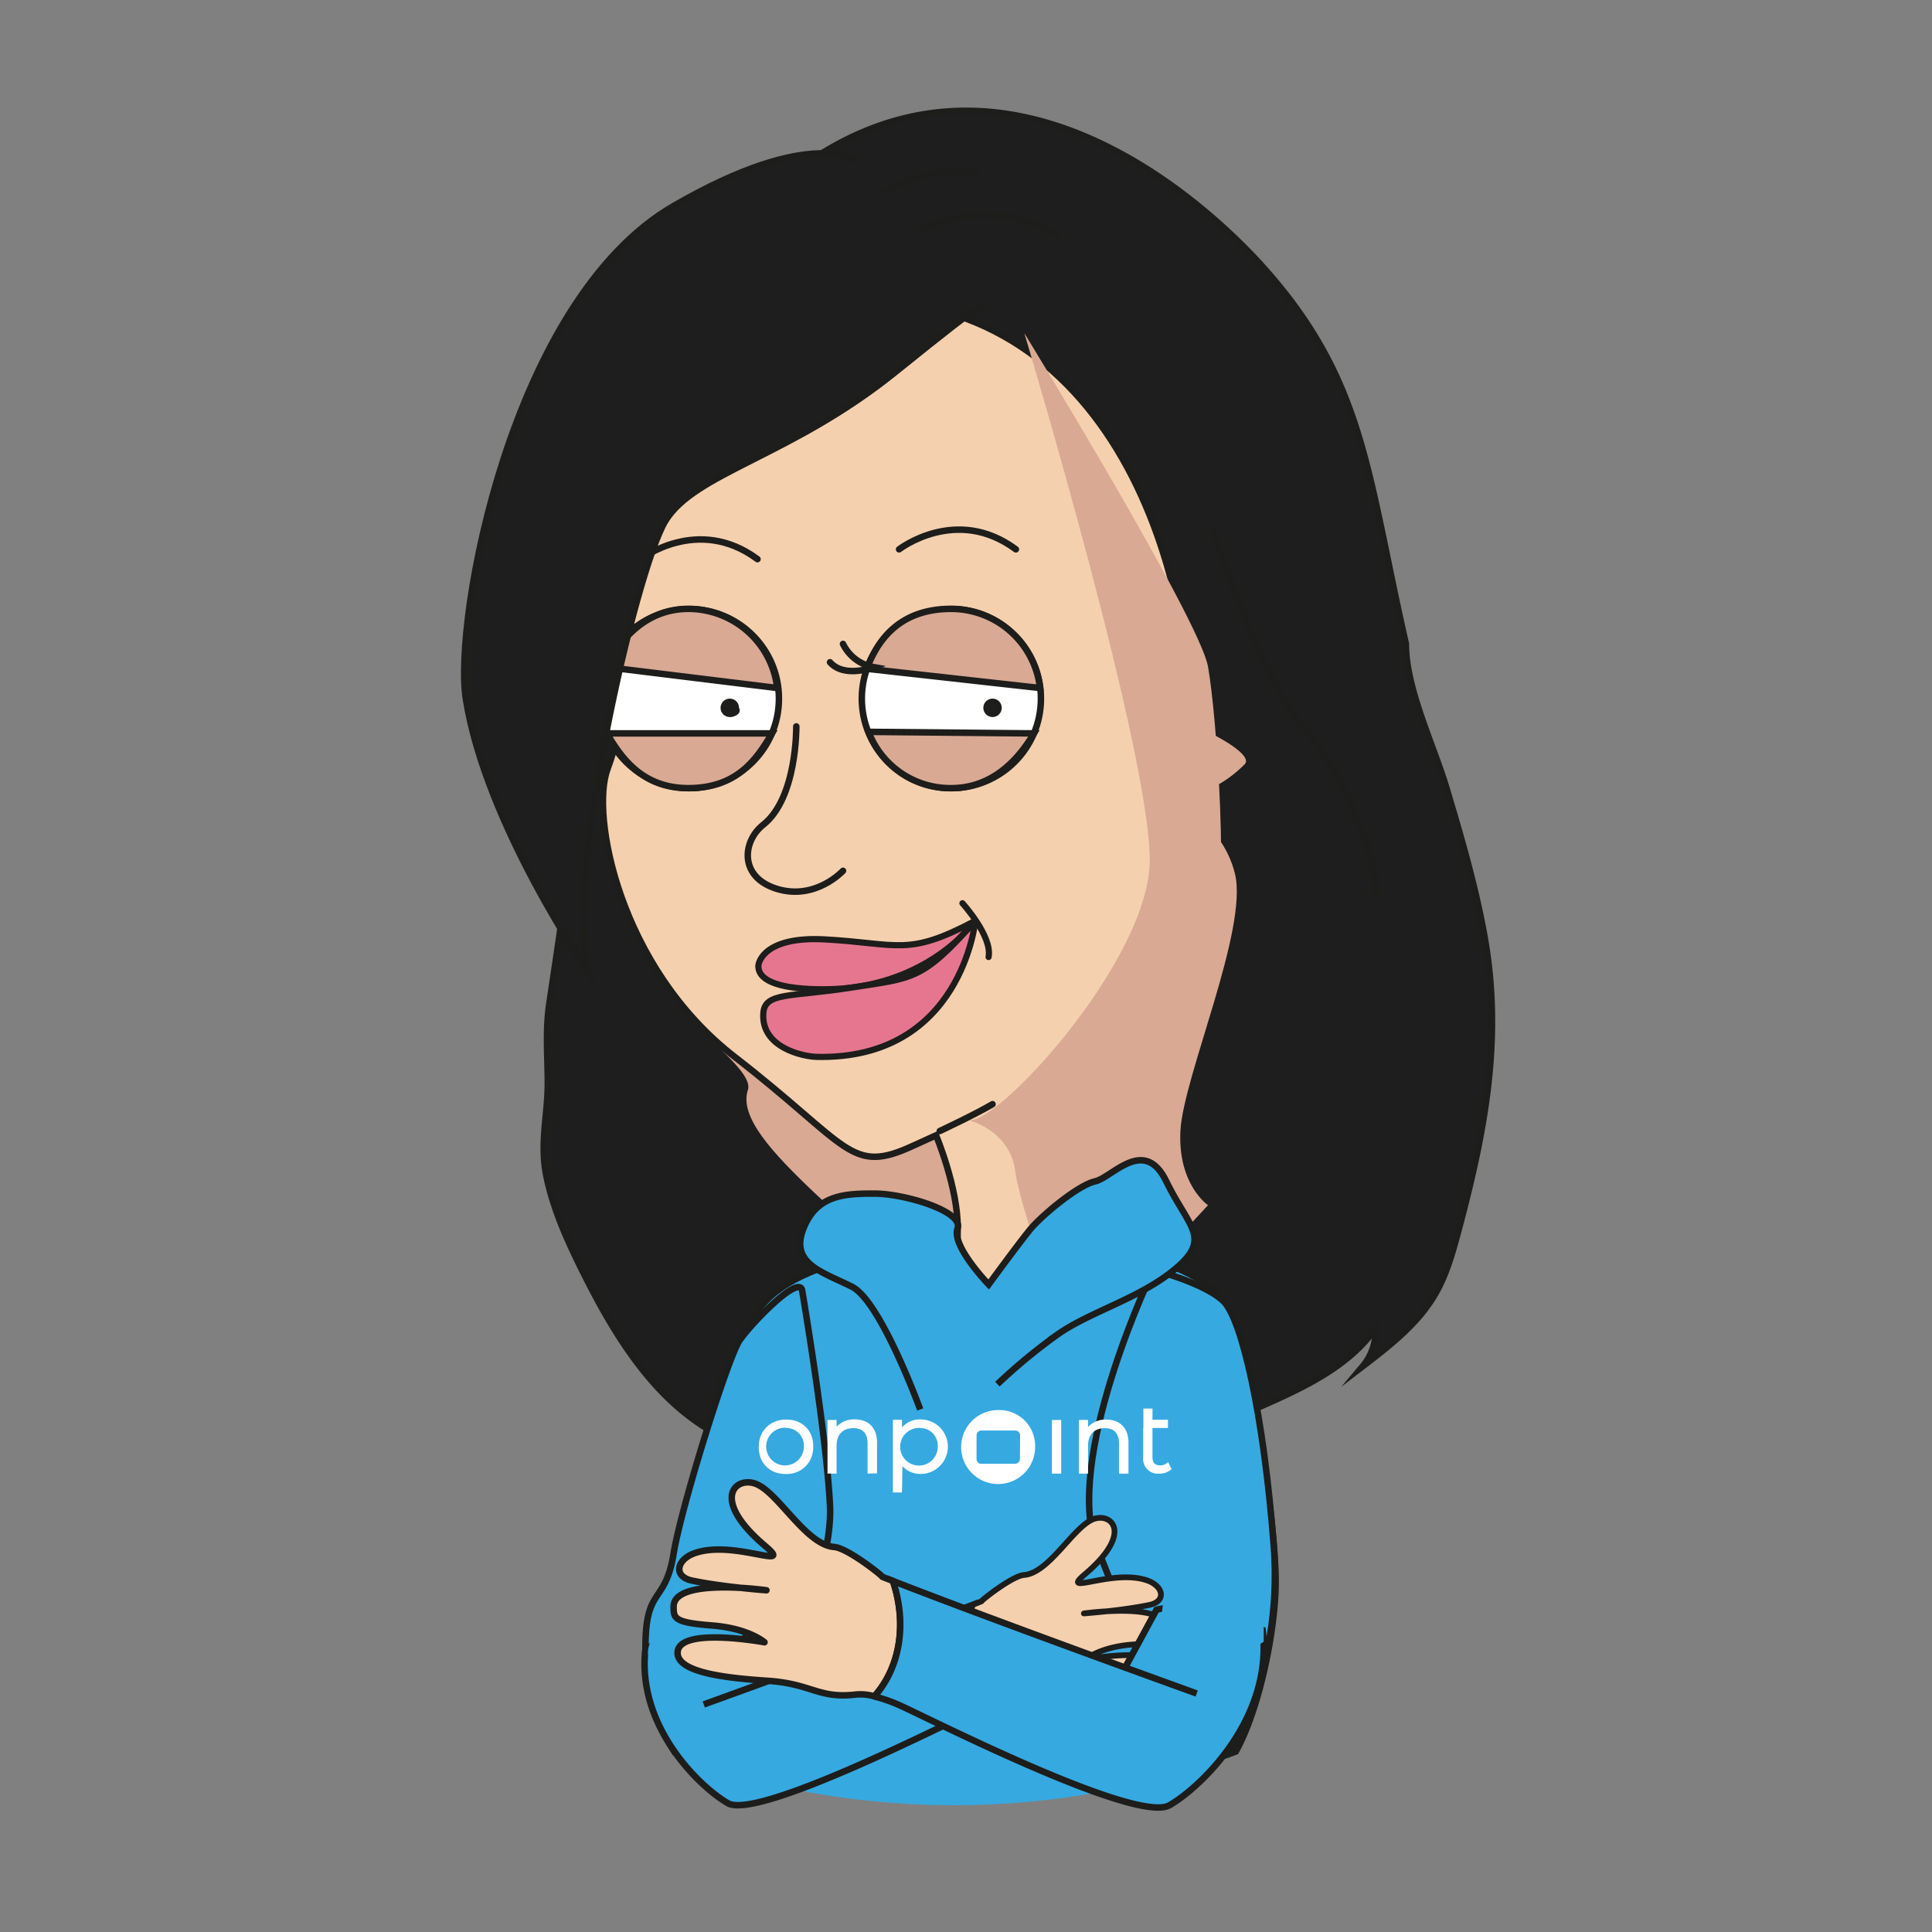 <svg xmlns="http://www.w3.org/2000/svg" xmlns:xlink="http://www.w3.org/1999/xlink" viewBox="0 0 425.2 425.2"><rect x="0" y="0" width="425.2" height="425.2" fill="#808080" stroke="none"/><defs><style>.cls-1,.cls-11,.cls-15{fill:none;}.cls-2{isolation:isolate;}.cls-3{fill:#1e1e1e;}.cls-10,.cls-11,.cls-13,.cls-15,.cls-16,.cls-17,.cls-3,.cls-6,.cls-7,.cls-8,.cls-9{stroke:#1d1d1b;}.cls-13,.cls-15,.cls-3,.cls-6,.cls-7,.cls-8,.cls-9{stroke-miterlimit:10;}.cls-13,.cls-15,.cls-16,.cls-3,.cls-7,.cls-8,.cls-9{stroke-width:1.43px;}.cls-13,.cls-4{fill:#d9a994;}.cls-12,.cls-4{mix-blend-mode:darken;}.cls-5{clip-path:url(#clip-path);}.cls-18,.cls-6{fill:#36a9e1;}.cls-6{stroke-width:1.43px;}.cls-16,.cls-17,.cls-7,.cls-9{fill:#f5d0ae;}.cls-19,.cls-8{fill:#fff;}.cls-11,.cls-15,.cls-16,.cls-17,.cls-9{stroke-linecap:round;}.cls-10{fill:#e6768f;}.cls-10,.cls-11,.cls-16,.cls-17{stroke-linejoin:round;}.cls-10,.cls-11{stroke-width:1.36px;}.cls-14{fill:#1d1d1b;}.cls-17{stroke-width:1.26px;}</style><clipPath id="clip-path"><circle class="cls-1" cx="209.91" cy="217.55" r="179.75"/></clipPath></defs><title>девч1_2_2</title><g class="cls-2"><g id="Layer_1" data-name="Layer 1"><path class="cls-3" d="M173.85,38.65c46.62-36.34,92,6.61,104.27,20.32,22.34,25,22.74,45.3,31.29,82.72,0,9.84,6,22.07,8.84,31.46,3.27,10.89,6.47,21.84,8.47,33,4,22.37.1,42.77-5.66,64.35-1.31,4.91-2.65,9.88-5.2,14.28-3.79,6.55-9.94,11.32-15.95,15.92a12.16,12.16,0,0,0,2.84-8.37c-6.08,8.6-16.21,13.21-25.85,17.44l-20.64,9.05,8.28-8.33-22.16,3.84c-6.18,1.07-13.25,1.92-18.09-2.07.29,1-1.16,1.44-2.17,1.4l-35.6-1.37c-2.1-.08-4.43-.27-5.84-1.83l4.86,5.34a38.91,38.91,0,0,1-27.09-12.27l.79,12.85c-14.48-7.05-23.55-21.7-30.76-36.1-3.39-6.76-6.57-13.7-8.16-21.1s.2-13.48.24-20.66c0-6-.56-11.53.33-17.59,4-26.94,8.15-50.72,4-78.25C118,97.88,119,92.87,132,69.31c13.67-24.68,29.36-14.23,34.67-22.22C167.86,45.32,171.67,40.35,173.85,38.65Z"/><path class="cls-4" d="M222.6,145.08l-71.85,36.55s2.22,16.31-3.48,27.93,19.27,24.42,17.32,30.33,5.35,13.83,15.06,23c11.24,10.6,21.26,18.63,22.42,21s-15.55,20.32-15.55,20.32L204.08,275l25.3,29.61,36.48-39.37s-6.67-4.48-6.07-16.35,15-44.42,12-56.61-15.34-17.2-15.34-17.2,8.68,1.95,17.49-6.88c4.31-4.34-40.68-23.53-53.43-12.45"/><g class="cls-5"><path class="cls-6" d="M209.35,274.15s-37.77.63-44,17.17-11.55,55.1-17.06,67,.52,26.45,7.94,31.33,66,19.55,110.07,1.95c8.33-3.33,14.45-29.88,14.45-43.45s-5.09-45.94-10.18-59.35S231,271.3,209.35,274.15Z"/><path class="cls-6" d="M253.85,279.45s-18.74,38.84-13.1,59.51c0,0,14.78,35.28,14.78,44l13.69,4.8s13.31-18.68,11.12-47.43-7-50.06-11.12-54S253.85,279.45,253.85,279.45Z"/><path class="cls-6" d="M176.52,283.9s5.38,31.64,6.15,47.52-14,46.17-14,46.17l-20.19,8a43.14,43.14,0,0,1-6.42-22.79c-.09-13.77,4.35-9.53,6.18-20.83,1.65-10.23,12-43.33,14.55-47S175.63,280.6,176.52,283.9Z"/></g><path class="cls-7" d="M262.16,174.31c3.11-49-18.14-110.83-76.31-108.1-40.7,1.91-47.06,17.8-47.06,78.85,0,0-1.27,14-5.08,24.16s2.56,43.68,28,63.39,25.35,26,39.3,19.53l5-2.27h0s4.84,11.56,4.76,20.46,0,6.07-7.53,18c-2.85,4.5-.61,8.83,7.41,9.9,9.87,1.31,17.13-6.43,32.48-15.78,7.57-4.6-2.54-12.71-5.72-19.07-3.08-6.15-12.14-17.23-9.32-24.47C249.55,226.51,259.88,210.18,262.16,174.31Z"/><circle class="cls-8" cx="151.72" cy="153.75" r="19.71"/><circle class="cls-8" cx="209.38" cy="153.75" r="19.71"/><path class="cls-9" d="M175.25,159.87s.22,15.72-7.28,21.65c-4.6,3.64-5.39,11.58,3.09,14.13s14.47-4,14.47-4"/><path class="cls-10" d="M185.53,217.55c-2.91.25-18.45,1-18.63-4.81-.05-1.28,1.78-6.69,14.57-6,16.5.91,18.16,3.87,33.19-4.1C214.66,202.65,205.54,215.83,185.53,217.55Z"/><path class="cls-10" d="M179.71,232.6c-2.92-.07-12.21-2-11.72-9.58.3-4.73,6-3.55,19.51-5.68s15.44-1.49,27.16-14.69C214.66,202.65,211.63,233.35,179.71,232.6Z"/><path class="cls-11" d="M211.82,198.79s6.62,7.26,5.75,11.83"/><g class="cls-12"><path class="cls-13" d="M228.89,151.42A19.7,19.7,0,0,0,209.33,134c-11.46,0-16.25,7-18.55,13.18Z"/><path class="cls-13" d="M191.16,161.07a19.24,19.24,0,0,0,18.17,12.39c9.11,0,14.78-6.27,18.22-12.05Z"/></g><circle class="cls-14" cx="218.44" cy="155.78" r="2.03"/><path class="cls-15" d="M185.53,141.72a9.35,9.35,0,0,0,6.79,5.11s-6.47,2.52-9.65-1.08"/><g class="cls-12"><path class="cls-13" d="M171.06,151.42A19.71,19.71,0,0,0,151.49,134c-10.52,0-16.11,8.69-17.94,12.82Z"/><path class="cls-13" d="M133.55,161.41c2.94,4.85,7.42,12.05,17.94,12.05,10.68,0,15-6.27,18.4-12.05Z"/></g><circle class="cls-14" cx="160.61" cy="155.78" r="2.03"/><path class="cls-15" d="M127.7,142.1a9.35,9.35,0,0,0,6.79,5.11s-6.47,2.52-9.65-1.08"/><path class="cls-9" d="M197.87,120.9s12.57-9.75,25.71,0"/><path class="cls-9" d="M141,123.06s12.57-9.75,25.71,0"/><path class="cls-4" d="M225.43,73.31s29.19,97,27.54,117.78c-1.76,22-33.44,56.43-39.79,55.44,0,0,9,2.18,10.23,11.08s10,32.12,10,32.12,12.67-7.46,11.76-12.11-4.29-24.23-4.4-31.65,18.44-10.66,26.09-35.35c3.89-12.55.9-53.4-1-63.92S225.43,73.31,225.43,73.31Z"/><path class="cls-9" d="M206.83,248.92s8-3.76,11.61-5.91"/><path class="cls-16" d="M163,349.5c3.24.36,5.64.53,5.64.53S166.24,349.69,163,349.5Z"/><path class="cls-17" d="M214,353.23l2-.8c-.2-.06,6.73-5.6,9.37-5.8,5.41-.42,10.6-10.14,14.95-12.16,4-1.87,9.51,2.63-1.55,12-5.83,4.94,6.31-1.37,13.84,1.41,3.47,1.28,4.09,4.55.37,5.33-3,.63-6.58,1.1-9.44,1.41-2.83.16-5,.47-5,.47s2.12-.16,5-.47c5.34-.3,13.07-.1,13.07,3.65,0,2.25-.06,3.09-7.38,3.66s-10.3,3.27-10.3,3.27,16.91-3.12,16.91,2.07c0,3.74-9,4.87-17.47,5.43s-9.81,3.42-16.82,2.71a9.94,9.94,0,0,0-4,.3C212.31,369.71,211.33,361.07,214,353.23Z"/><path class="cls-6" d="M142.07,362.76s13.9-5.62,20.64-3.93l6.1,11.24-13.92,5.05s38.39-13.82,59.1-21.89c-2.66,7.84-1.68,16.48,3.58,22.47a30.25,30.25,0,0,0-4.78,1.67c-4.81,2.08-46.14,23.23-52.61,19.48S140,379.62,142.07,362.76Z"/><path class="cls-18" d="M161.71,353.23s3.44,7.06.47,9.73-22.16,8-19.28-1C144.28,357.59,156.91,348.51,161.71,353.23Z"/><path class="cls-15" d="M266.84,116.56s11.28,33.85,19,42.18,17,27.52,17,38.27"/><path class="cls-14" d="M162.64,155.78c.59,1.08-.55,2-2,2"/><path class="cls-16" d="M196.51,347.94l-2.31-.9c.22-.07-7.61-6.34-10.6-6.57-6.13-.47-12-11.47-16.92-13.76-4.57-2.12-10.76,3,1.76,13.57,6.6,5.58-7.15-1.55-15.67,1.59-3.92,1.45-4.62,5.15-.41,6,3.37.71,7.44,1.24,10.68,1.59,3.2.19,5.64.53,5.64.53s-2.4-.17-5.64-.53c-6-.34-14.79-.11-14.79,4.13,0,2.55.07,3.5,8.35,4.14s11.66,3.71,11.66,3.71-19.13-3.54-19.13,2.33c0,4.24,10.13,5.51,19.76,6.14s11.1,3.87,19,3.08a11.05,11.05,0,0,1,4.53.34C198.41,366.59,199.52,356.81,196.51,347.94Z"/><path class="cls-6" d="M277.88,358.72s-15.72-6.36-23.35-4.45L247.62,367l15.75,5.71s-43.43-15.64-66.86-24.77c3,8.87,1.9,18.65-4.06,25.43a33.44,33.44,0,0,1,5.42,1.88c5.44,2.36,52.2,26.29,59.52,22.05S280.25,377.8,277.88,358.72Z"/><polygon class="cls-18" points="256.64 347.94 255.53 356.19 272.52 365.08 278.12 361.3 278.12 349.5 256.64 347.94"/><path class="cls-15" d="M179.71,59.39S190.8,34.76,214.66,38"/><path class="cls-15" d="M192.18,57.05s20.21-17.93,40.63-5.16"/><path class="cls-3" d="M215.41,68s4.89-4.89-18.22,13.78-44.3,22.22-50.77,32.89-22.5,80-16.76,99.55c0,0-22.75-32.68-27.14-60.45-2.73-17.24,9.78-87.63,45.73-108.44,30.75-17.8,40.54-9.77,40.54-9.77"/><path class="cls-6" d="M202.52,310.2s-8.64-23.77-15-27-13.66-5-10.76-12.65,9.2-7.86,15.71-7.86,19.65,3.87,18.27,7.68,6.85,12.32,6.85,12.32,6.71-9.17,9.16-12.14S237.17,260.87,241,260s10.82-10,15.68,0,10,12.42,2.22,19.06-18.87,9.53-26.05,14.57a123.94,123.94,0,0,0-13.34,11"/><path class="cls-19" d="M171.28,324.22a5.45,5.45,0,0,1-4.1-4.1c-1.1-4.91,2.59-8.6,7.51-7.51a5.42,5.42,0,0,1,4.11,4.1C179.88,321.63,176.19,325.33,171.28,324.22Zm1.72-10a4.15,4.15,0,1,0,3.92,4.14A3.87,3.87,0,0,0,173,314.27Z"/><path class="cls-19" d="M190.94,324.31v-6.65c0-2.19-1.08-3.35-3.13-3.35-2.31,0-3.69,1.43-3.69,3.82v6.18h-2V312.5h2V314a5.21,5.21,0,0,1,4-1.62c3.07,0,4.9,1.9,4.9,5.08v6.81Z"/><path class="cls-19" d="M198.51,328.47h-2v-16h2v1.69a5.22,5.22,0,0,1,4.1-1.77,6,6,0,0,1,0,12,5.27,5.27,0,0,1-4-1.72Zm3.93-14.2a4.14,4.14,0,1,0,3.95,4.14A3.91,3.91,0,0,0,202.44,314.27Z"/><rect class="cls-19" x="231.51" y="312.51" width="2.04" height="11.81"/><path class="cls-19" d="M246.28,324.32v-6.65c0-2.19-1.08-3.35-3.13-3.35-2.31,0-3.69,1.43-3.69,3.82v6.18h-2V312.51h2v1.54a5.21,5.21,0,0,1,4-1.62c3.07,0,4.9,1.9,4.9,5.09v6.8Z"/><path class="cls-19" d="M251.6,314.27v6.52a3.22,3.22,0,0,0,3.55,3.53,3.85,3.85,0,0,0,2.54-.85l.15-.14-.77-1.57-.26.23a2.26,2.26,0,0,1-1.49.51c-1.12,0-1.68-.6-1.68-1.79v-6.44h3.41v-1.81h-3.41V310h-2v4.26Z"/><path class="cls-19" d="M219.69,310.33a8.14,8.14,0,1,0,8.12,8.12A7.87,7.87,0,0,0,219.69,310.33Zm4.78,10.73a1.09,1.09,0,0,1-1.08,1.09h-7.47a1,1,0,0,1-1-1v-5.23a1.08,1.08,0,0,1,1.08-1.09h7.43a1.09,1.09,0,0,1,1.08,1.09Z"/></g></g></svg>